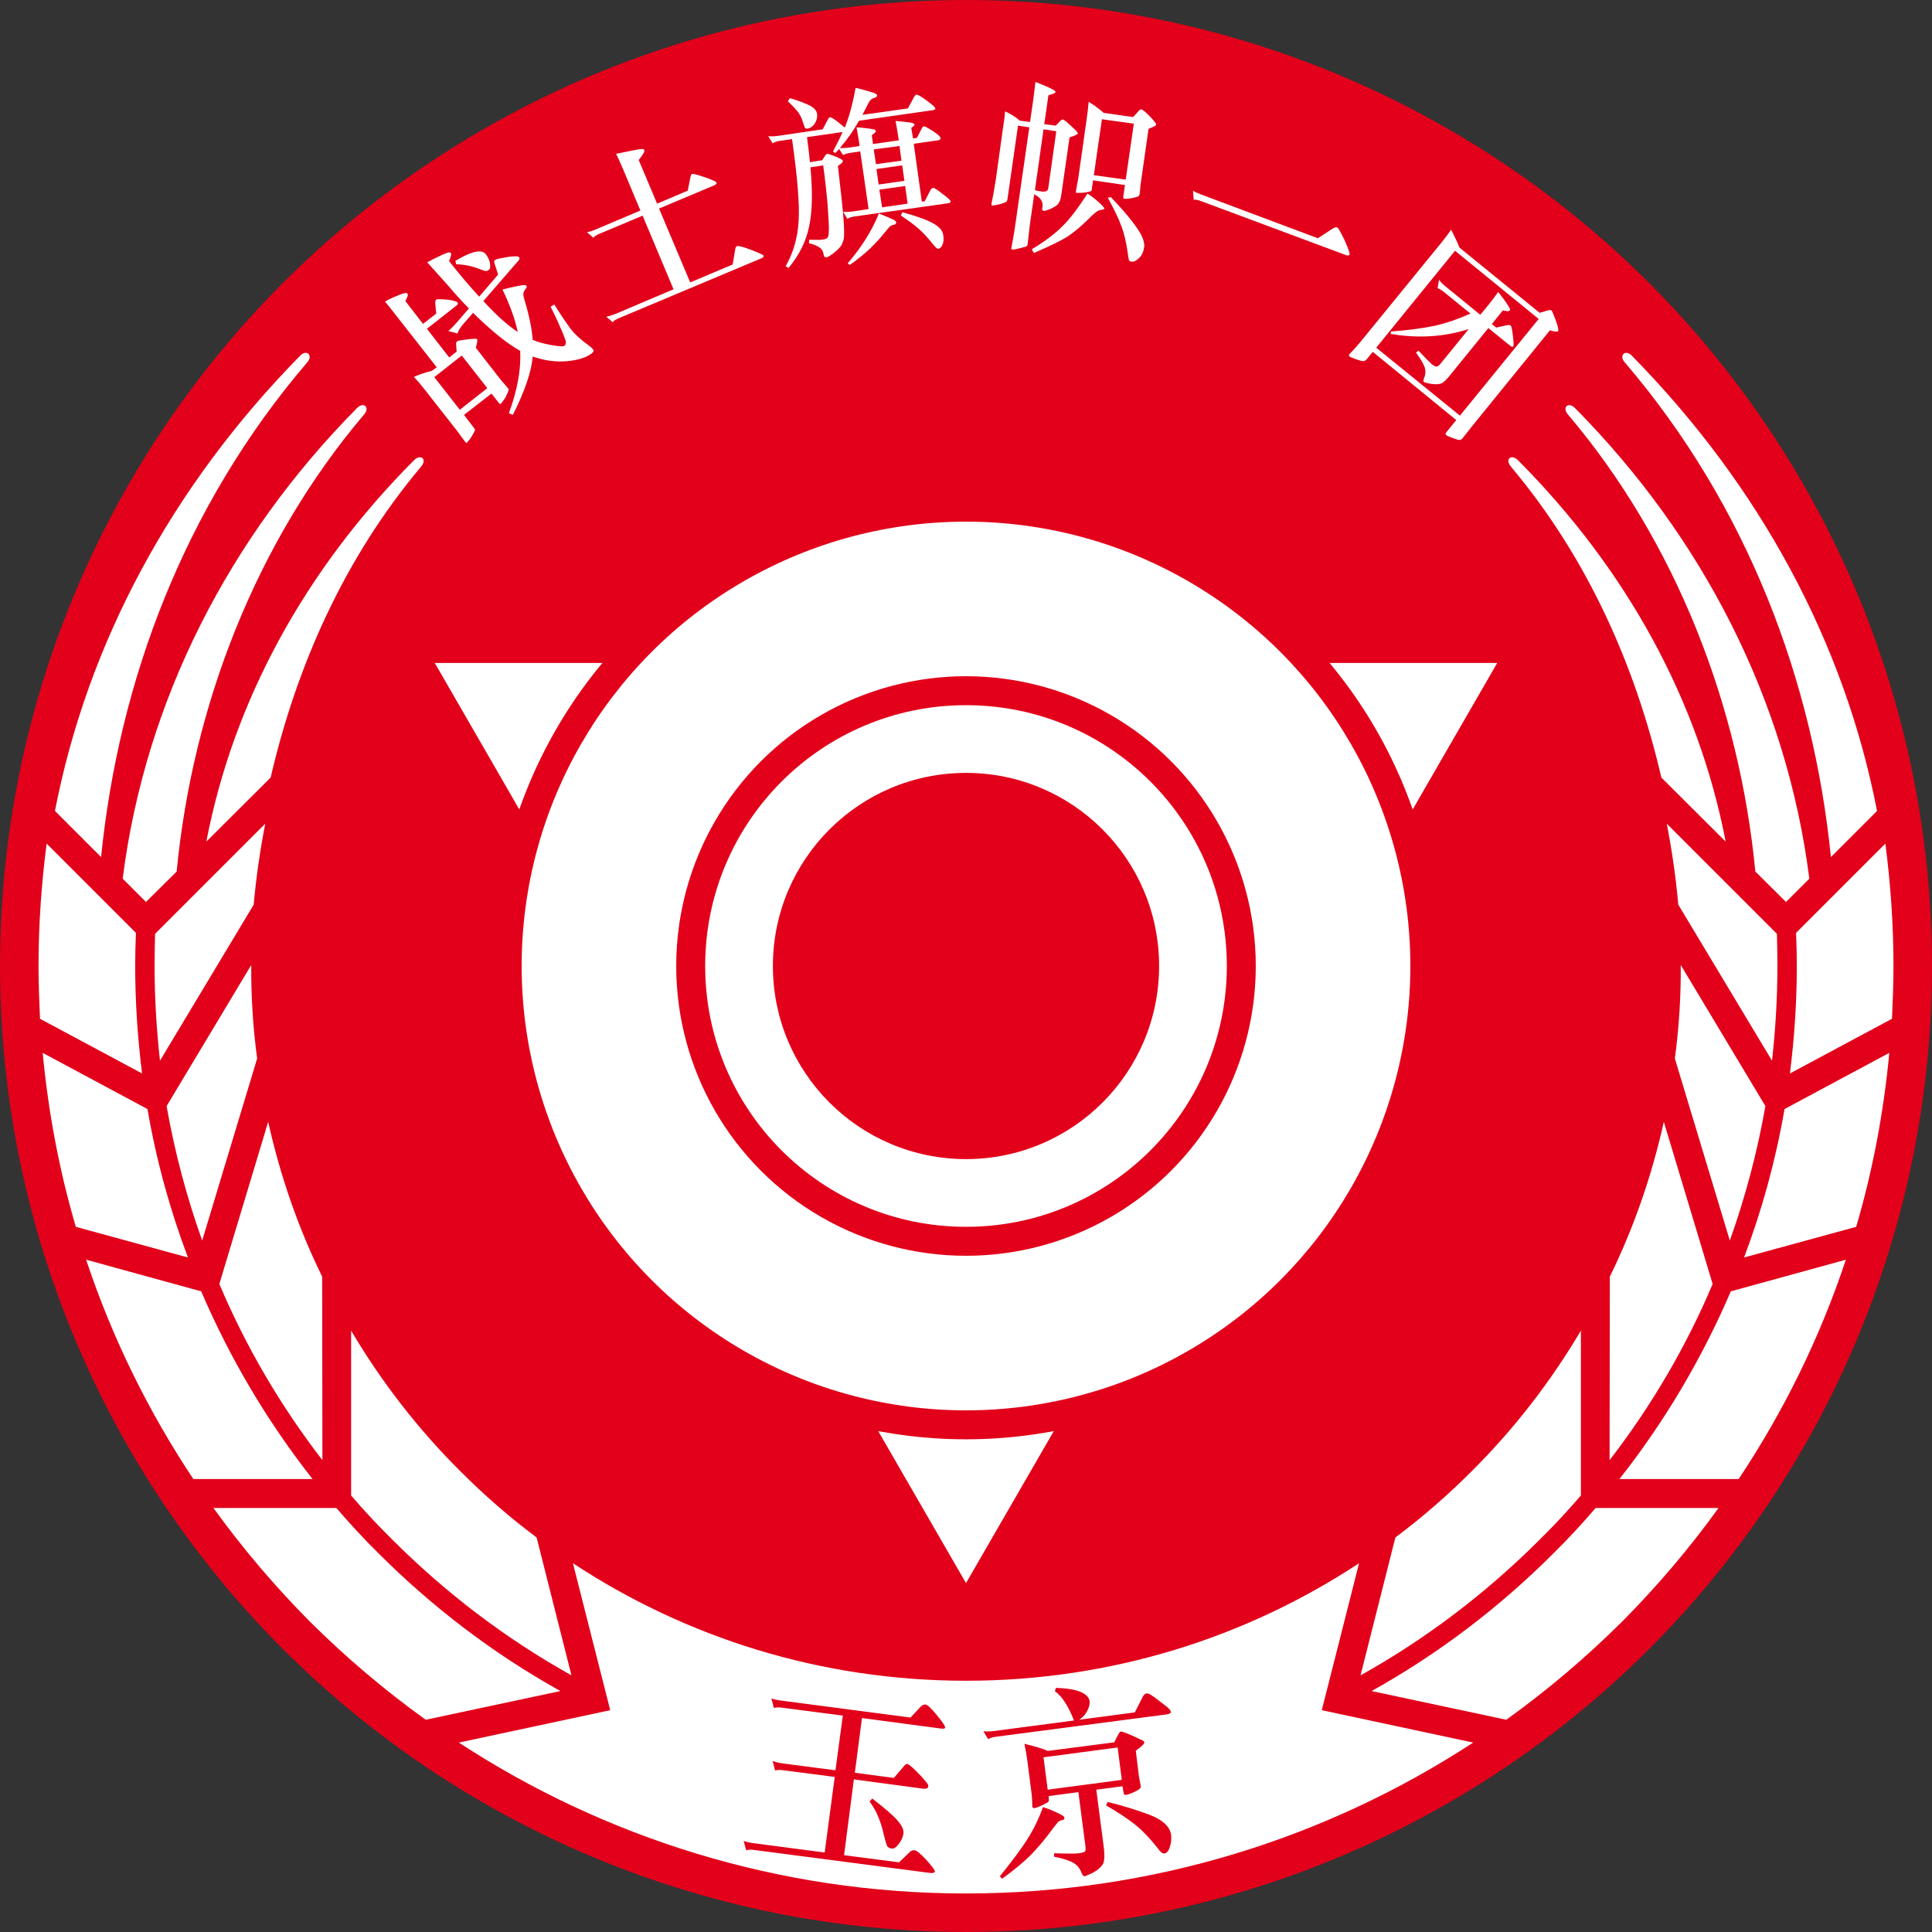 <?xml version="1.0" encoding="UTF-8" standalone="no"?>
<!-- Creator: CorelDRAW X7 -->

<svg
   xmlns:dc="http://purl.org/dc/elements/1.1/"
   xmlns:cc="http://creativecommons.org/ns#"
   xmlns:rdf="http://www.w3.org/1999/02/22-rdf-syntax-ns#"
   xmlns:svg="http://www.w3.org/2000/svg"
   xmlns="http://www.w3.org/2000/svg"
   xmlns:sodipodi="http://sodipodi.sourceforge.net/DTD/sodipodi-0.dtd"
   xmlns:inkscape="http://www.inkscape.org/namespaces/inkscape"
   xml:space="preserve"
   width="7.874in"
   height="7.874in"
   version="1.1"
   style="clip-rule:evenodd;fill-rule:evenodd;image-rendering:optimizeQuality;shape-rendering:geometricPrecision;text-rendering:geometricPrecision"
   viewBox="0 0 7874.001 7874.001"
   id="svg4725"
   inkscape:version="0.91 r13725"
   sodipodi:docname="Yu Jing - Zhanshi - [N3] [Vyo].svg"><rect x="0" y="0" width="7874.001" height="7874.001" fill="#333333" stroke="none"/><sodipodi:namedview
     pagecolor="#ffffff"
     bordercolor="#666666"
     borderopacity="1"
     objecttolerance="10"
     gridtolerance="10"
     guidetolerance="10"
     inkscape:pageopacity="0"
     inkscape:pageshadow="2"
     inkscape:window-width="640"
     inkscape:window-height="480"
     id="namedview4770"
     showgrid="false"
     inkscape:zoom="0.23838384"
     inkscape:cx="736.83001"
     inkscape:cy="849.33005"
     inkscape:window-x="0"
     inkscape:window-y="0"
     inkscape:window-maximized="0"
     inkscape:current-layer="svg4725" /><defs
     id="defs4727"><style
       type="text/css"
       id="style4729"><![CDATA[
    .fil1 {fill:none}
    .fil0 {fill:#E2001A}
    .fil2 {fill:white}
    .fil3 {fill:#E2001A;fill-rule:nonzero}
    .fil4 {fill:white;fill-rule:nonzero}
   ]]></style></defs><g
     id="Layer_x0020_1"
     transform="translate(3937,-7063)"><circle
       class="fil0"
       cy="11000"
       r="3937"
       id="circle4733"
       cx="0"
       style="fill:#e2001a" /><circle
       class="fil1"
       cy="11000"
       r="3937"
       id="circle4735"
       cx="0"
       style="fill:none" /><path
       class="fil2"
       d="m -2714,8513 c 26,-28 55,-2 29,27 -502,587 -768,1301 -840,2016 l -188,-188 c 132,-682 475,-1322 999,-1855 z m 232,213 c -520,526 -863,1191 -955,1918 l 95,95 125,-124 c 65,-676 324,-1344 764,-1863 25,-29 -2,-53 -29,-26 z m -901,2139 c -2,45 -3,90 -3,135 0,148 10,294 28,438 l -416,-223 c -3,-71 -6,-143 -6,-215 0,-169 12,-335 33,-499 l 364,364 z m 47,718 c 36,209 92,412 165,605 l -457,-125 c -67,-228 -112,-465 -135,-709 l 427,229 z m 219,743 c 118,275 271,533 454,765 l -486,0 c -183,-275 -331,-575 -437,-894 l 469,129 z m 551,883 c 55,64 112,126 172,185 219,219 468,409 741,561 l -549,117 c -167,-120 -325,-254 -471,-399 -143,-144 -275,-299 -394,-464 l 501,0 z m -290,-2789 c -21,108 -37,218 -47,330 l -382,636 c -14,-126 -22,-255 -22,-386 0,-44 1,-88 2,-131 l 449,-449 z m -57,576 c -1,127 7,255 24,381 l -224,742 c -63,-177 -112,-360 -145,-548 l 345,-575 z m 69,639 c 49,221 123,433 220,631 l 1,748 c -169,-219 -311,-460 -420,-718 l 199,-661 z m 338,851 c 124,210 274,403 446,574 97,97 200,187 310,269 l 142,562 c -269,-150 -514,-337 -730,-553 -58,-57 -114,-117 -168,-180 l 0,-672 z m -328,-2254 c 104,-448 297,-891 613,-1267 26,-30 -1,-54 -29,-26 -443,445 -736,980 -846,1554 l 262,-261 z"
       id="path4737"
       inkscape:connector-curvature="0"
       style="fill:#ffffff" /><path
       class="fil2"
       d="m 2714,8513 c -26,-28 -55,-2 -29,27 502,587 768,1301 840,2016 l 188,-188 C 3581,9686 3238,9046 2714,8513 Z m -232,213 c 520,526 863,1191 955,1918 l -95,95 -125,-124 c -65,-676 -324,-1344 -764,-1863 -25,-29 2,-53 29,-26 z m 901,2139 c 2,45 3,90 3,135 0,148 -10,294 -28,438 l 416,-223 c 3,-71 6,-143 6,-215 0,-169 -12,-335 -33,-499 l -364,364 z m -47,718 c -36,209 -92,412 -165,605 l 457,-125 c 67,-228 112,-465 135,-709 l -427,229 z m -219,743 c -118,275 -271,533 -454,765 l 486,0 c 183,-275 331,-575 437,-894 l -469,129 z m -551,883 c -55,64 -112,126 -172,185 -219,219 -468,409 -741,561 l 549,117 c 167,-120 325,-254 471,-399 143,-144 275,-299 394,-464 l -501,0 z m 290,-2789 c 21,108 37,218 47,330 l 382,636 c 14,-126 22,-255 22,-386 0,-44 -1,-88 -2,-131 l -449,-449 z m 57,576 c 1,127 -7,255 -24,381 l 224,742 c 63,-177 112,-360 145,-548 l -345,-575 z m -69,639 c -49,221 -123,433 -220,631 l -1,748 c 169,-219 311,-460 420,-718 l -199,-661 z m -338,851 c -124,210 -274,403 -446,574 -97,97 -200,187 -310,269 l -142,562 c 269,-150 514,-337 730,-553 58,-57 114,-117 168,-180 l 0,-672 z m 328,-2254 c -104,-448 -297,-891 -613,-1267 -26,-30 1,-54 29,-26 443,445 736,980 846,1554 l -262,-261 z"
       id="path4739"
       inkscape:connector-curvature="0"
       style="fill:#ffffff" /><path
       class="fil2"
       d="m 0,14780 c -763,0 -1473,-227 -2067,-615 l 617,-132 -152,-599 c 460,303 1010,479 1602,479 592,0 1142,-176 1602,-479 l -152,599 617,132 c -594,388 -1304,615 -2067,615 z"
       id="path4741"
       inkscape:connector-curvature="0"
       style="fill:#ffffff" /><path
       class="fil3"
       d="m -502,14055 -246,-32 c -15,-2 -26,-2 -35,1 l -10,-39 c 11,4 25,7 41,9 l 526,69 42,-45 c 6,-6 13,-9 20,-8 7,1 23,16 46,44 22,27 34,44 33,51 -1,3 -6,4 -16,3 l -323,-43 -29,223 159,21 42,-49 c 5,-6 9,-8 13,-8 4,1 11,6 21,15 10,9 22,21 36,36 14,15 22,25 25,30 3,4 4,8 3,11 -1,7 -7,10 -20,9 l -283,-38 -40,309 224,29 43,-41 c 6,-7 14,-9 21,-8 8,1 24,14 48,40 23,26 35,41 34,47 -1,5 -8,7 -22,5 l -712,-93 c -15,-2 -27,-2 -35,1 l -10,-38 c 11,4 24,7 40,9 l 290,38 41,-308 -208,-27 c -14,-2 -26,-2 -35,1 l -10,-39 c 11,4 25,8 41,10 l 215,28 30,-223 z m 120,338 c 51,40 86,69 103,90 18,20 26,38 24,53 -2,14 -8,28 -19,42 -10,14 -20,20 -28,19 -8,-1 -14,-4 -18,-8 -3,-4 -8,-20 -15,-48 -6,-29 -14,-53 -23,-74 -8,-21 -20,-41 -35,-62 l 11,-12 z m 822,-318 c -22,-57 -47,-97 -78,-120 l 5,-13 c 87,3 132,22 137,55 1,10 -2,23 -9,37 -7,15 -18,28 -34,38 l 227,-30 31,-61 c 5,-10 10,-15 16,-16 5,-1 12,1 19,6 7,4 20,13 36,26 17,13 29,22 35,28 6,5 9,11 10,15 0,5 -5,8 -16,10 l -695,91 c -15,2 -26,5 -34,10 l -19,-32 c 12,1 26,1 42,-1 l 327,-43 z m -107,124 271,-35 18,-35 c 3,-5 6,-8 9,-9 5,0 20,5 45,16 24,11 39,18 43,20 5,3 7,5 8,8 0,6 -11,17 -35,34 l 13,107 7,36 c 1,5 -1,10 -5,13 -3,3 -12,8 -25,14 -13,6 -23,9 -28,10 -5,1 -8,0 -10,-3 -1,-2 -2,-6 -3,-12 l -3,-20 -107,14 29,223 c 6,42 5,69 -3,82 -8,12 -21,23 -39,33 -19,9 -30,14 -34,15 -5,0 -9,-4 -13,-14 -7,-18 -17,-31 -32,-40 -14,-9 -41,-18 -80,-26 l 0,-14 c 56,2 90,2 103,0 13,-2 21,-5 24,-8 2,-4 2,-10 1,-19 l -29,-222 -121,16 c 1,12 1,20 -1,23 -3,3 -12,8 -27,15 -15,7 -25,11 -31,11 -5,1 -8,-3 -8,-10 0,-18 -1,-38 -4,-59 l -16,-124 c -3,-23 -7,-46 -12,-69 46,11 78,21 95,29 z m 302,118 -17,-132 -302,40 17,132 302,-40 z m -321,111 c 16,5 32,11 47,18 16,7 27,13 32,16 5,3 8,6 8,10 1,5 -2,8 -10,9 -7,2 -13,5 -16,8 -4,4 -18,22 -41,53 -24,31 -48,59 -73,84 -25,25 -63,57 -114,94 l -9,-10 c 53,-66 92,-118 115,-156 24,-38 44,-80 61,-126 z m 263,-21 c 62,15 120,33 173,53 53,21 81,48 86,81 2,16 0,33 -5,49 -5,16 -12,25 -22,27 -4,0 -8,-1 -12,-4 -3,-2 -9,-8 -16,-18 -30,-38 -60,-70 -91,-95 -31,-25 -71,-51 -119,-79 l 6,-14 z"
       id="path4743"
       inkscape:connector-curvature="0"
       style="fill:#e2001a;fill-rule:nonzero" /><circle
       class="fil1"
       cy="11000"
       r="3898"
       id="circle4745"
       cx="0"
       style="fill:none" /><circle
       class="fil1"
       cy="11000"
       r="3898"
       id="circle4747"
       cx="0"
       style="fill:none" /><circle
       class="fil1"
       cy="11000"
       r="3898"
       id="circle4749"
       cx="0"
       style="fill:none" /><polygon
       class="fil2"
       points="0,9765 2165,9765 1083,11640 0,13515 -1083,11640 -2165,9765 "
       id="polygon4751"
       style="fill:#ffffff" /><path
       class="fil4"
       d="m -2009,8338 -42,48 c -9,11 -17,23 -22,36 l -37,-10 c 8,-6 19,-17 34,-34 l 50,-58 c -27,-27 -54,-57 -82,-90 -29,-32 -58,-65 -88,-98 16,-9 33,-17 52,-26 18,-9 30,-13 34,-14 5,-1 9,0 11,3 2,3 0,14 -8,32 45,57 86,105 123,145 l 77,-90 -15,-47 c -2,-5 -1,-9 2,-12 3,-3 14,-6 33,-9 18,-4 34,-6 45,-6 11,-1 18,0 20,3 4,4 3,8 -2,14 l -143,165 c 52,57 99,99 140,126 -11,-53 -32,-110 -62,-173 24,-6 44,-11 60,-14 16,-3 26,-5 30,-4 3,0 6,1 8,4 2,2 0,7 -5,13 -5,7 -8,13 -8,18 -1,5 1,14 5,27 19,63 30,117 33,161 17,8 42,15 74,21 32,6 51,7 56,3 5,-5 7,-12 4,-21 -3,-10 -10,-29 -23,-57 -12,-29 -25,-55 -38,-81 l 15,-9 c 28,45 51,78 68,101 18,23 43,45 74,67 7,5 12,10 16,15 4,5 2,10 -5,16 -22,17 -56,28 -101,32 -45,4 -92,-2 -140,-19 -5,62 -32,141 -81,238 l -16,-7 c 35,-95 50,-180 46,-254 -55,-31 -119,-83 -192,-155 z m -148,222 -167,-213 c -23,-30 -38,-48 -44,-55 20,-11 37,-19 51,-24 13,-6 23,-9 29,-10 5,-2 10,-1 12,3 3,3 0,13 -9,29 l 72,93 54,-42 -4,-39 c -1,-9 1,-15 4,-18 3,-2 18,-2 43,0 25,3 39,7 43,11 3,4 3,8 -2,12 l -122,96 91,117 30,-24 -2,-30 c 0,-6 1,-10 4,-12 2,-2 12,-4 28,-6 17,-2 29,-4 38,-4 9,-1 14,0 15,1 3,3 1,15 -5,35 l 102,131 c 7,8 13,15 18,21 l 12,14 c 2,2 3,4 2,5 0,2 -2,9 -7,19 -4,10 -9,19 -15,26 -5,7 -8,11 -10,13 -2,1 -5,0 -8,-4 l -30,-38 -112,87 40,52 c 4,5 5,8 5,9 0,2 -3,7 -7,15 -4,8 -9,16 -15,24 -7,8 -10,13 -12,14 -1,1 -3,0 -5,-3 l -16,-21 c -5,-7 -10,-14 -15,-21 l -138,-176 c -13,-16 -26,-32 -41,-48 25,-11 49,-19 72,-24 l 21,-15 z m 206,85 -104,-133 -112,88 104,133 112,-88 z m -130,-519 c 32,-19 58,-31 79,-36 21,-5 36,-2 45,9 9,12 15,24 17,38 2,13 1,22 -5,26 -4,3 -8,5 -12,5 -4,-1 -11,-3 -22,-7 -31,-13 -64,-20 -99,-21 l -3,-14 z"
       id="path4753"
       inkscape:connector-curvature="0"
       style="fill:#ffffff;fill-rule:nonzero" /><path
       id="1"
       class="fil4"
       d="m -1318,7942 -174,73 c -13,5 -22,11 -27,17 l -26,-23 c 10,-1 22,-5 36,-11 l 182,-77 -70,-167 c -15,-35 -25,-57 -29,-64 56,-12 88,-18 98,-19 10,-2 16,0 17,4 2,5 -5,18 -23,40 l 75,178 125,-53 11,-56 c 2,-7 4,-12 6,-12 4,-2 21,3 52,13 30,11 47,18 48,22 2,4 -2,9 -13,13 l -221,93 127,301 173,-73 11,-65 c 1,-5 4,-9 7,-10 5,-2 24,3 57,15 33,13 50,21 51,24 2,4 -2,8 -12,12 l -576,242 c -13,5 -22,11 -27,17 l -26,-22 c 10,-2 22,-6 36,-11 l 238,-101 -126,-300 z"
       inkscape:connector-curvature="0"
       style="fill:#ffffff;fill-rule:nonzero" /><path
       id="2"
       class="fil4"
       d="m -422,7531 185,-26 26,-48 c 3,-5 6,-8 9,-8 5,-1 19,7 42,24 23,17 35,27 35,32 1,4 -5,7 -17,8 l -294,42 c -23,41 -49,78 -78,111 9,1 20,0 33,-1 l 47,-7 -1,-11 c -4,-24 -8,-46 -11,-65 11,0 25,2 43,4 17,2 27,4 30,5 3,2 5,4 6,7 0,3 -6,8 -17,16 l 5,36 105,-15 -2,-13 c -4,-25 -7,-47 -11,-66 25,2 44,4 57,6 13,2 20,5 20,8 0,4 -4,8 -13,14 l 7,43 16,-2 21,-41 c 2,-4 5,-6 7,-6 4,-1 16,6 37,19 20,13 30,23 31,28 1,6 -3,9 -11,10 l -98,14 33,236 12,-2 23,-45 c 3,-5 6,-9 11,-9 4,-1 17,7 38,24 22,16 33,26 33,31 1,4 -4,7 -14,8 l -376,53 c -13,2 -24,5 -30,10 l -18,-29 c 11,1 23,1 38,-1 l 66,-10 -34,-235 -40,6 c -13,2 -23,5 -30,9 l -16,-25 c -3,4 -9,10 -16,17 l -9,-7 c 17,-32 30,-58 39,-79 l -145,21 c 5,36 9,70 12,102 l 50,-8 13,-20 c 2,-3 5,-6 8,-6 3,0 14,3 33,11 20,8 30,14 30,18 1,5 -6,11 -20,20 10,89 18,157 22,206 4,48 4,79 2,91 -3,12 -7,22 -12,30 -6,8 -15,17 -29,28 -14,11 -24,17 -30,18 -6,0 -10,-3 -11,-10 -2,-15 -8,-25 -18,-31 -10,-7 -24,-12 -42,-17 l 1,-14 c 29,1 47,1 57,-1 9,-1 15,-4 18,-8 3,-4 5,-13 5,-27 1,-14 -1,-49 -5,-106 -5,-57 -11,-110 -18,-161 l -52,8 c 9,98 8,178 -5,239 -12,61 -40,118 -84,171 l -12,-7 c 32,-56 49,-117 53,-185 4,-68 -5,-179 -27,-333 l -49,7 c -13,2 -23,5 -30,10 l -18,-29 c 11,1 23,1 38,-1 l 184,-27 21,-40 c 3,-6 6,-9 8,-9 7,-1 27,13 61,42 17,-41 32,-95 44,-162 10,2 25,6 46,12 21,6 33,10 36,12 3,2 5,4 6,7 0,4 -4,8 -14,11 -9,2 -17,10 -22,21 -5,11 -14,27 -24,47 z m 151,127 -105,14 9,60 104,-14 -8,-60 z m 11,79 -105,15 9,63 105,-15 -9,-63 z m 22,156 -10,-72 -105,15 11,72 104,-15 z m -480,-430 c 28,8 53,17 75,27 22,10 34,23 36,36 2,14 -1,27 -9,40 -8,12 -18,19 -29,21 -5,1 -8,0 -10,-2 -2,-1 -5,-10 -10,-25 -4,-15 -11,-28 -20,-41 -10,-12 -23,-27 -41,-43 l 8,-13 z m 363,470 c 37,15 58,24 63,27 4,3 7,6 7,9 1,6 -3,10 -14,11 -5,1 -11,5 -16,11 -28,35 -53,63 -75,84 -22,21 -50,44 -84,68 l -8,-7 c 57,-66 99,-134 127,-203 z m 96,-5 c 62,17 105,33 128,47 23,13 36,29 38,45 3,17 2,30 -3,40 -4,10 -10,16 -17,17 -4,0 -9,-4 -17,-13 -23,-29 -43,-51 -61,-67 -18,-16 -43,-35 -75,-56 l 7,-13 z"
       inkscape:connector-curvature="0"
       style="fill:#ffffff;fill-rule:nonzero" /><path
       id="3"
       class="fil4"
       d="m 220,7555 41,5 14,-97 c 3,-25 6,-47 8,-66 55,21 83,35 82,41 -1,4 -10,8 -29,13 l -17,118 47,6 18,-19 c 4,-4 7,-6 11,-6 4,1 15,9 33,26 19,17 28,27 28,31 -1,4 -12,9 -34,16 l -33,230 c -2,17 -6,30 -11,38 -5,8 -16,15 -31,22 -16,7 -25,10 -30,9 -4,0 -6,-2 -6,-4 -1,-2 0,-7 1,-14 2,-20 -9,-37 -34,-49 l -18,126 c -2,17 -4,34 -6,53 l -3,25 c 0,3 -2,6 -4,8 -3,1 -12,4 -29,8 -16,4 -26,6 -29,5 -3,0 -5,-2 -4,-6 l 6,-34 c 3,-16 7,-39 11,-68 l 56,-390 -46,-7 -43,300 c -1,4 -2,7 -3,9 -1,1 -6,4 -14,7 -8,3 -17,5 -27,7 -10,2 -16,3 -19,2 -2,0 -3,-3 -2,-8 l 7,-35 c 4,-24 8,-46 11,-65 l 29,-209 c 4,-24 7,-46 8,-66 22,9 42,22 61,38 z m 61,283 c 9,3 17,4 24,5 18,3 28,-1 30,-11 l 33,-234 -52,-8 -35,248 z m 280,-315 120,17 23,-25 c 4,-5 8,-7 12,-6 4,1 15,10 33,28 18,19 27,30 26,34 0,4 -11,9 -31,17 l -31,217 c -2,10 -3,19 -3,27 l -2,21 c -1,5 -3,8 -7,11 -5,2 -14,4 -28,7 -14,2 -24,3 -29,2 -3,0 -3,-3 -3,-8 l 7,-48 -130,-19 -5,33 c 0,5 -1,9 -2,10 -1,1 -7,3 -17,5 -10,2 -19,3 -29,3 -9,0 -14,0 -16,0 -1,0 -1,-3 -1,-7 l 5,-28 c 2,-8 3,-17 5,-27 l 34,-240 c 3,-22 6,-45 8,-69 20,12 41,27 61,45 z m 90,272 33,-228 -130,-18 -33,228 130,18 z m -156,57 c 18,11 34,24 48,37 14,13 21,21 21,24 0,2 -4,4 -11,5 -7,1 -13,3 -18,6 -5,3 -12,9 -21,17 -40,41 -74,69 -100,86 -27,17 -72,39 -137,67 l -9,-15 c 52,-31 93,-62 124,-93 31,-30 65,-75 103,-134 z m 95,14 c 39,41 69,75 89,102 21,27 34,48 40,63 6,15 9,29 7,41 -3,18 -10,33 -21,43 -11,11 -22,16 -32,14 -4,0 -7,-3 -9,-6 -1,-4 -3,-14 -5,-30 -6,-42 -14,-79 -26,-109 -11,-31 -30,-69 -55,-115 l 12,-3 z"
       inkscape:connector-curvature="0"
       style="fill:#ffffff;fill-rule:nonzero" /><path
       id="4"
       class="fil4"
       d="m 1434,8034 60,-39 c 8,-5 14,-7 19,-5 4,1 14,19 30,52 15,34 22,53 20,58 -2,5 -8,6 -19,1 L 959,7883 c -13,-5 -23,-7 -31,-6 l -3,-37 c 9,6 21,11 34,16 l 475,178 z"
       inkscape:connector-curvature="0"
       style="fill:#ffffff;fill-rule:nonzero" /><path
       id="5"
       class="fil4"
       d="m 2011,8072 327,266 34,-10 c 6,-2 11,-2 14,0 3,3 9,17 18,42 9,25 12,39 9,43 -3,3 -14,2 -33,-4 l -315,388 -42,53 c -3,4 -7,6 -12,6 -5,0 -14,-3 -28,-8 -14,-5 -23,-9 -26,-12 -4,-3 -3,-7 2,-13 l 39,-48 -340,-278 -25,30 c -4,5 -9,8 -14,8 -5,0 -15,-3 -30,-8 -14,-5 -23,-9 -27,-12 -3,-3 -2,-7 4,-12 13,-13 28,-30 46,-52 l 327,-401 c 13,-16 26,-33 38,-51 16,31 28,56 34,73 z m 2,685 321,-394 -341,-278 -321,395 341,277 z m 130,-373 18,14 41,-9 c 9,-2 15,-2 18,1 3,2 6,16 9,42 3,25 4,40 1,43 -2,3 -8,1 -16,-6 l -85,-69 -161,198 c -11,14 -21,22 -29,27 -9,4 -22,5 -40,3 -18,-3 -30,-6 -34,-9 -2,-2 -1,-6 1,-13 7,-15 8,-30 4,-44 -4,-14 -16,-34 -36,-62 l 10,-8 c 27,29 45,47 54,55 9,7 16,11 21,10 4,-1 10,-5 16,-13 l 114,-140 c -99,32 -205,39 -318,20 l 1,-10 c 70,-5 129,-13 177,-23 49,-11 98,-28 147,-50 l -107,-87 c -10,-8 -19,-14 -27,-16 l 6,-35 c 6,9 15,18 26,27 l 142,116 33,-40 c 15,-19 29,-37 40,-53 13,16 24,31 33,44 9,14 14,22 15,25 0,3 0,5 -1,7 -4,3 -13,3 -28,-1 l -45,56 z"
       inkscape:connector-curvature="0"
       style="fill:#ffffff;fill-rule:nonzero" /><circle
       class="fil0"
       cy="11000"
       r="1929"
       id="circle4760"
       cx="0"
       style="fill:#e2001a" /><circle
       class="fil2"
       cy="11000"
       r="1811"
       id="circle4762"
       cx="0"
       style="fill:#ffffff" /><circle
       class="fil0"
       cy="11000"
       r="1181"
       id="circle4764"
       cx="0"
       style="fill:#e2001a" /><circle
       class="fil2"
       cy="11000"
       r="1063"
       id="circle4766"
       cx="0"
       style="fill:#ffffff" /><circle
       class="fil0"
       cy="11000"
       r="787"
       id="circle4768"
       cx="0"
       style="fill:#e2001a" /></g></svg>